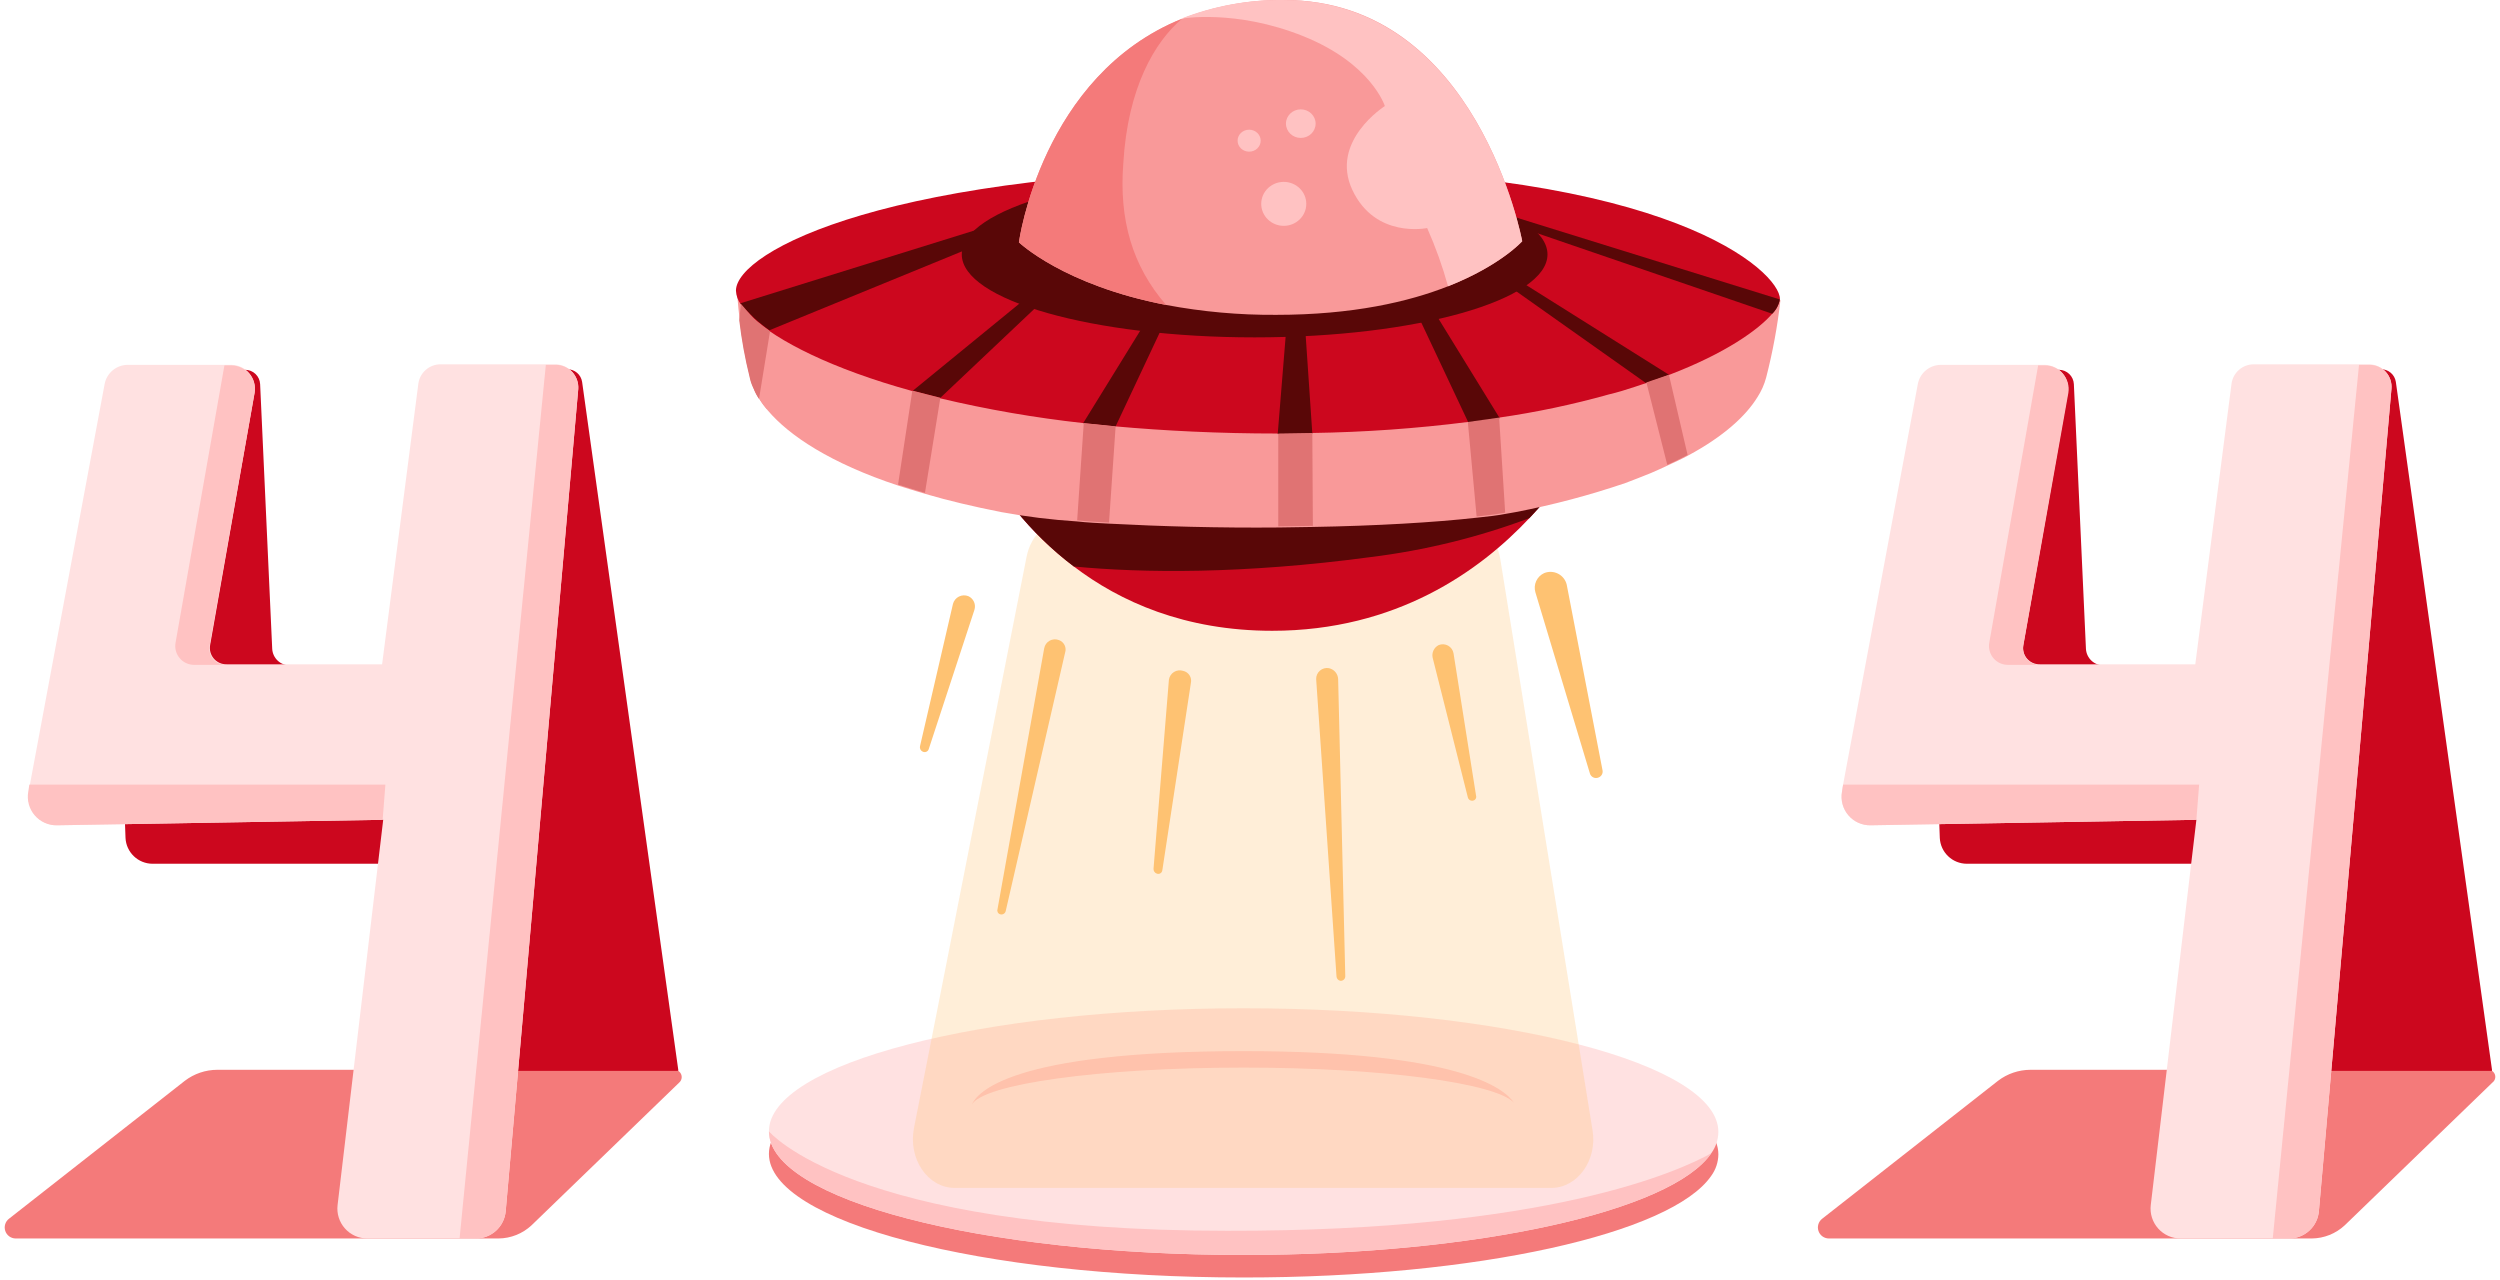 <svg width="455" height="233" viewBox="0 0 455 233" fill="none" xmlns="http://www.w3.org/2000/svg">
<g clip-path="url(#clip0_2_1586)">
<path d="M139.943 210.003C139.943 197.703 178.643 187.603 226.343 187.603C274.043 187.603 312.743 197.703 312.743 210.103C312.726 211.507 312.272 212.871 311.443 214.003C304.243 224.503 268.843 232.503 226.343 232.503C178.643 232.503 139.943 222.403 139.943 210.003Z" fill="#F47A7A"/>
<path d="M122.743 194.703H39.543C37.41 194.708 35.339 195.411 33.643 196.703L1.643 221.803C1.311 222.057 1.067 222.409 0.945 222.808C0.822 223.207 0.827 223.635 0.959 224.031C1.092 224.427 1.344 224.773 1.682 225.019C2.019 225.265 2.425 225.399 2.843 225.403H90.743C92.972 225.382 95.113 224.525 96.743 223.003L123.643 197.003C123.839 196.822 123.975 196.587 124.035 196.327C124.095 196.067 124.075 195.795 123.978 195.546C123.881 195.298 123.711 195.085 123.49 194.934C123.27 194.784 123.01 194.703 122.743 194.703Z" fill="#F47A7A"/>
<path d="M452.843 194.703H369.543C367.411 194.708 365.339 195.411 363.643 196.703L331.643 221.803C331.311 222.057 331.067 222.409 330.945 222.808C330.822 223.207 330.827 223.635 330.959 224.031C331.092 224.427 331.344 224.773 331.682 225.019C332.019 225.265 332.425 225.399 332.843 225.403H420.743C422.972 225.382 425.113 224.525 426.743 223.003L453.643 197.003C453.856 196.839 454.013 196.612 454.09 196.354C454.167 196.095 454.161 195.819 454.073 195.565C453.984 195.31 453.818 195.09 453.597 194.935C453.376 194.781 453.112 194.7 452.843 194.703Z" fill="#F47A7A"/>
<path d="M139.943 205.903C139.943 193.603 178.643 183.503 226.343 183.503C274.043 183.503 312.743 193.603 312.743 206.003C312.726 207.407 312.272 208.771 311.443 209.903C304.243 220.403 268.843 228.403 226.343 228.403C178.643 228.403 139.943 218.303 139.943 205.903Z" fill="#FFE1E1"/>
<path d="M311.443 209.903C304.243 220.403 268.943 228.403 226.343 228.403C178.643 228.403 139.943 218.303 139.943 205.903C139.943 205.903 154.943 224.003 223.343 224.003C282.143 224.103 305.843 213.003 311.443 209.903Z" fill="#FFC2C2"/>
<path d="M275.543 200.703C272.243 197.103 251.443 194.303 226.343 194.303C200.143 194.303 178.743 197.303 176.843 201.103C177.743 198.903 183.743 191.303 226.343 191.303C265.543 191.303 273.843 198.103 275.543 200.703Z" fill="#FFC2C2"/>
<path d="M123.443 194.703L105.943 69.503C105.846 68.859 105.52 68.271 105.023 67.848C104.527 67.425 103.895 67.196 103.243 67.203H79.643C79.254 67.206 78.87 67.291 78.517 67.453C78.163 67.615 77.848 67.851 77.593 68.144C77.338 68.437 77.147 68.781 77.035 69.154C76.923 69.526 76.892 69.918 76.943 70.303L82.843 117.603C82.9 118.043 82.862 118.489 82.732 118.913C82.602 119.336 82.383 119.727 82.089 120.059C81.796 120.391 81.434 120.655 81.029 120.836C80.625 121.016 80.186 121.107 79.743 121.103H52.743C51.927 121.109 51.14 120.8 50.544 120.242C49.949 119.684 49.59 118.918 49.543 118.103L47.343 69.903C47.309 69.208 47.01 68.551 46.508 68.068C46.007 67.585 45.339 67.311 44.643 67.303H22.543C22.178 67.296 21.815 67.364 21.477 67.504C21.14 67.643 20.835 67.851 20.581 68.114C20.328 68.377 20.131 68.689 20.004 69.031C19.877 69.374 19.822 69.739 19.843 70.103L22.843 152.503C22.903 153.765 23.445 154.955 24.357 155.829C25.268 156.704 26.48 157.195 27.743 157.203H87.843L92.543 194.903H123.443V194.703Z" fill="#CC071E"/>
<path d="M453.543 194.703L436.043 69.503C435.946 68.859 435.62 68.271 435.123 67.848C434.627 67.425 433.995 67.196 433.343 67.203H409.743C409.354 67.206 408.97 67.291 408.617 67.453C408.263 67.615 407.948 67.851 407.693 68.144C407.437 68.437 407.247 68.781 407.135 69.154C407.023 69.526 406.992 69.918 407.043 70.303L412.943 117.603C413 118.043 412.962 118.489 412.832 118.913C412.702 119.336 412.483 119.727 412.189 120.059C411.896 120.391 411.534 120.655 411.129 120.836C410.725 121.016 410.286 121.107 409.843 121.103H382.843C382.027 121.109 381.24 120.8 380.644 120.242C380.049 119.684 379.69 118.918 379.643 118.103L377.443 69.903C377.409 69.208 377.11 68.551 376.608 68.068C376.107 67.585 375.439 67.311 374.743 67.303H352.743C352.378 67.296 352.015 67.364 351.677 67.504C351.34 67.643 351.035 67.851 350.781 68.114C350.528 68.377 350.331 68.689 350.204 69.031C350.077 69.374 350.022 69.739 350.043 70.103L353.043 152.503C353.103 153.765 353.645 154.955 354.557 155.829C355.468 156.704 356.68 157.195 357.943 157.203H418.043L422.743 194.903H453.543V194.703Z" fill="#CC071E"/>
<path d="M105.242 70.803L92.042 220.403C91.931 221.762 91.315 223.029 90.315 223.955C89.315 224.881 88.004 225.398 86.642 225.403H66.842C66.072 225.403 65.31 225.24 64.608 224.924C63.906 224.608 63.279 224.146 62.768 223.569C62.258 222.993 61.876 222.314 61.647 221.579C61.418 220.843 61.348 220.068 61.442 219.303L69.742 149.203L10.442 150.203C9.676 150.216 8.916 150.06 8.218 149.745C7.519 149.429 6.899 148.963 6.402 148.38C5.905 147.797 5.544 147.111 5.343 146.372C5.142 145.632 5.108 144.858 5.242 144.103L5.442 142.803L19.042 69.903C19.225 68.922 19.745 68.036 20.512 67.397C21.278 66.758 22.244 66.407 23.242 66.403H42.142C42.761 66.414 43.37 66.557 43.929 66.823C44.488 67.089 44.983 67.472 45.382 67.946C45.78 68.42 46.072 68.974 46.237 69.57C46.403 70.167 46.438 70.792 46.342 71.403L38.242 117.403C38.165 117.838 38.186 118.283 38.302 118.709C38.418 119.134 38.627 119.528 38.914 119.863C39.201 120.197 39.559 120.464 39.961 120.644C40.364 120.824 40.801 120.913 41.242 120.903H69.542L76.142 69.803C76.28 68.838 76.76 67.955 77.494 67.313C78.227 66.671 79.167 66.313 80.142 66.303H101.242C101.8 66.336 102.347 66.478 102.85 66.722C103.353 66.965 103.804 67.306 104.175 67.724C104.547 68.142 104.832 68.629 105.015 69.157C105.198 69.686 105.275 70.245 105.242 70.803Z" fill="#FFE1E1"/>
<path d="M70.142 142.803L69.642 149.203L10.342 150.203C9.576 150.216 8.816 150.06 8.118 149.745C7.419 149.429 6.799 148.963 6.302 148.38C5.805 147.797 5.443 147.111 5.243 146.372C5.042 145.632 5.008 144.858 5.142 144.103L5.342 142.803H70.142Z" fill="#FFC2C2"/>
<path d="M105.242 70.803L92.042 220.403C91.931 221.762 91.315 223.029 90.315 223.955C89.315 224.881 88.004 225.398 86.642 225.403H83.642L99.342 66.403H101.242C101.797 66.416 102.345 66.542 102.851 66.773C103.356 67.004 103.81 67.335 104.184 67.747C104.558 68.158 104.845 68.641 105.026 69.166C105.208 69.692 105.281 70.249 105.242 70.803Z" fill="#FFC2C2"/>
<path d="M38.143 117.503C38.066 117.938 38.087 118.383 38.203 118.809C38.319 119.234 38.528 119.628 38.815 119.963C39.102 120.297 39.46 120.564 39.862 120.744C40.265 120.924 40.702 121.013 41.143 121.003H35.343C34.842 121.007 34.347 120.9 33.892 120.692C33.438 120.483 33.034 120.178 32.71 119.796C32.386 119.415 32.149 118.967 32.017 118.485C31.884 118.002 31.859 117.497 31.943 117.003L40.843 66.503H42.143C42.762 66.514 43.371 66.657 43.93 66.923C44.489 67.189 44.984 67.572 45.383 68.046C45.781 68.52 46.072 69.074 46.238 69.67C46.404 70.267 46.439 70.892 46.343 71.503L38.143 117.503Z" fill="#FFC2C2"/>
<path d="M435.242 70.803L422.042 220.403C421.931 221.762 421.315 223.029 420.315 223.955C419.315 224.881 418.004 225.398 416.642 225.403H396.842C396.072 225.403 395.31 225.24 394.608 224.924C393.906 224.608 393.279 224.146 392.768 223.569C392.258 222.993 391.876 222.314 391.647 221.579C391.418 220.843 391.348 220.068 391.442 219.303L399.742 149.203L340.442 150.203C339.676 150.216 338.916 150.06 338.218 149.745C337.519 149.429 336.899 148.963 336.402 148.38C335.905 147.797 335.544 147.111 335.343 146.372C335.142 145.632 335.108 144.858 335.242 144.103L335.442 142.803L349.042 69.903C349.225 68.922 349.745 68.036 350.512 67.397C351.278 66.758 352.244 66.407 353.242 66.403H372.142C372.761 66.414 373.37 66.557 373.929 66.823C374.488 67.089 374.983 67.472 375.382 67.946C375.78 68.42 376.071 68.974 376.237 69.57C376.403 70.167 376.438 70.792 376.342 71.403L368.242 117.403C368.165 117.838 368.186 118.283 368.302 118.709C368.418 119.134 368.627 119.528 368.914 119.863C369.201 120.197 369.559 120.464 369.961 120.644C370.364 120.824 370.801 120.913 371.242 120.903H399.542L406.142 69.803C406.28 68.838 406.76 67.955 407.494 67.313C408.227 66.671 409.167 66.313 410.142 66.303H431.242C431.806 66.318 432.361 66.448 432.873 66.686C433.385 66.924 433.842 67.264 434.217 67.686C434.592 68.108 434.877 68.602 435.053 69.138C435.229 69.675 435.293 70.241 435.242 70.803Z" fill="#FFE1E1"/>
<path d="M400.242 142.803L399.742 149.203L340.442 150.203C339.676 150.216 338.916 150.06 338.218 149.745C337.519 149.429 336.899 148.963 336.402 148.38C335.905 147.797 335.544 147.111 335.343 146.372C335.142 145.632 335.108 144.858 335.242 144.103L335.442 142.803H400.242Z" fill="#FFC2C2"/>
<path d="M435.242 70.803L422.042 220.403C421.931 221.762 421.315 223.029 420.315 223.955C419.315 224.881 418.005 225.398 416.642 225.403H413.642L429.342 66.403H431.242C431.803 66.399 432.359 66.513 432.873 66.738C433.387 66.963 433.848 67.294 434.226 67.709C434.603 68.124 434.889 68.615 435.064 69.148C435.239 69.681 435.3 70.245 435.242 70.803Z" fill="#FFC2C2"/>
<path d="M368.243 117.503C368.166 117.938 368.187 118.383 368.303 118.809C368.419 119.234 368.628 119.628 368.915 119.963C369.202 120.297 369.56 120.564 369.962 120.744C370.365 120.924 370.802 121.013 371.243 121.003H365.443C364.942 121.007 364.447 120.9 363.993 120.692C363.538 120.483 363.134 120.178 362.81 119.796C362.486 119.415 362.249 118.967 362.117 118.485C361.984 118.002 361.959 117.497 362.043 117.003L370.943 66.503H372.243C372.862 66.514 373.471 66.657 374.03 66.923C374.589 67.189 375.084 67.572 375.483 68.046C375.881 68.52 376.173 69.074 376.338 69.67C376.504 70.267 376.54 70.892 376.443 71.503L368.243 117.503Z" fill="#FFC2C2"/>
<path opacity="0.28" d="M186.844 101.3L166.344 205.3C165.244 210.9 168.844 216.2 173.744 216.2H282.344C287.144 216.2 290.744 211.1 289.844 205.7L273.044 101.7C272.344 97.5 269.244 94.5 265.544 94.5H194.344C190.744 94.4 187.644 97.3 186.844 101.3Z" fill="#FEC272"/>
<path d="M279.442 107.803L289.342 140.703C289.381 140.87 289.456 141.025 289.562 141.159C289.668 141.293 289.802 141.402 289.954 141.478C290.107 141.555 290.275 141.596 290.445 141.601C290.616 141.605 290.785 141.572 290.942 141.503C291.211 141.399 291.432 141.197 291.562 140.938C291.691 140.68 291.72 140.382 291.642 140.103L285.142 106.403C285.039 105.978 284.846 105.58 284.575 105.237C284.304 104.894 283.963 104.613 283.573 104.413C283.184 104.214 282.756 104.101 282.319 104.082C281.883 104.063 281.447 104.138 281.042 104.303C280.397 104.595 279.881 105.111 279.587 105.754C279.292 106.397 279.241 107.125 279.442 107.803Z" fill="#FEC272"/>
<path d="M260.742 119.702L267.142 145.102C267.165 145.209 267.21 145.31 267.273 145.399C267.337 145.488 267.418 145.563 267.512 145.619C267.606 145.675 267.71 145.711 267.818 145.726C267.927 145.74 268.037 145.732 268.142 145.702C268.235 145.678 268.322 145.635 268.397 145.576C268.473 145.516 268.536 145.443 268.583 145.359C268.63 145.275 268.659 145.182 268.669 145.087C268.679 144.991 268.67 144.894 268.642 144.802L264.542 118.902C264.492 118.61 264.376 118.333 264.205 118.092C264.034 117.85 263.81 117.65 263.551 117.506C263.292 117.362 263.004 117.278 262.708 117.26C262.412 117.242 262.116 117.291 261.842 117.402C261.429 117.61 261.098 117.948 260.899 118.364C260.699 118.781 260.644 119.251 260.742 119.702Z" fill="#FEC272"/>
<path d="M177.342 111.003L169.042 136.303C169.012 136.415 168.958 136.519 168.883 136.607C168.808 136.695 168.715 136.766 168.61 136.813C168.505 136.861 168.39 136.885 168.275 136.883C168.159 136.882 168.045 136.854 167.942 136.803C167.755 136.721 167.603 136.576 167.511 136.394C167.42 136.211 167.395 136.002 167.442 135.803L173.442 109.903C173.518 109.618 173.654 109.351 173.841 109.122C174.028 108.893 174.262 108.706 174.527 108.573C174.791 108.441 175.081 108.366 175.377 108.354C175.672 108.342 175.967 108.393 176.242 108.503C176.701 108.712 177.066 109.082 177.269 109.543C177.472 110.005 177.498 110.524 177.342 111.003Z" fill="#FEC272"/>
<path d="M193.842 118.802L183.042 165.802C183.019 165.909 182.974 166.01 182.91 166.099C182.846 166.188 182.765 166.263 182.672 166.319C182.578 166.375 182.474 166.411 182.365 166.426C182.257 166.44 182.147 166.432 182.042 166.402C181.949 166.378 181.862 166.335 181.786 166.275C181.71 166.216 181.647 166.143 181.6 166.059C181.554 165.975 181.525 165.882 181.514 165.787C181.504 165.691 181.514 165.594 181.542 165.502L190.042 118.002C190.092 117.71 190.207 117.433 190.379 117.192C190.55 116.95 190.773 116.75 191.033 116.606C191.292 116.462 191.58 116.378 191.875 116.36C192.171 116.342 192.467 116.391 192.742 116.502C193.189 116.666 193.555 116.998 193.761 117.428C193.966 117.858 193.995 118.351 193.842 118.802Z" fill="#FEC272"/>
<path d="M216.742 124.299L211.542 158.399C211.528 158.511 211.489 158.618 211.427 158.712C211.366 158.806 211.284 158.885 211.188 158.943C211.091 159.001 210.983 159.036 210.871 159.045C210.759 159.055 210.647 159.04 210.542 158.999C210.355 158.938 210.195 158.816 210.086 158.653C209.977 158.49 209.926 158.295 209.942 158.099L212.742 123.699C212.785 123.412 212.891 123.138 213.052 122.896C213.212 122.653 213.423 122.449 213.671 122.297C213.918 122.144 214.196 122.048 214.484 122.014C214.773 121.98 215.066 122.009 215.342 122.099C215.578 122.152 215.802 122.25 216 122.389C216.199 122.528 216.368 122.705 216.498 122.909C216.628 123.113 216.716 123.341 216.758 123.58C216.8 123.819 216.794 124.063 216.742 124.299Z" fill="#FEC272"/>
<path d="M243.542 123.603L244.842 177.703C244.84 177.817 244.815 177.928 244.768 178.031C244.72 178.134 244.652 178.226 244.568 178.301C244.483 178.376 244.384 178.433 244.276 178.468C244.168 178.503 244.054 178.515 243.942 178.503C243.751 178.47 243.578 178.372 243.451 178.227C243.324 178.081 243.25 177.897 243.242 177.703L239.542 123.603C239.534 123.312 239.59 123.023 239.707 122.756C239.825 122.489 239.999 122.251 240.219 122.06C240.439 121.869 240.699 121.729 240.979 121.65C241.26 121.571 241.554 121.555 241.842 121.603C242.309 121.697 242.731 121.945 243.039 122.308C243.348 122.671 243.525 123.127 243.542 123.603Z" fill="#FEC272"/>
<path d="M139.643 74.503C138.636 73.323 137.795 72.011 137.143 70.603L134.843 55.203L140.143 60.103L139.643 74.503Z" fill="#E07373"/>
<path d="M288.843 79.703C286.036 85.033 282.502 89.946 278.343 94.303C269.343 103.903 254.143 114.803 231.543 114.803C215.643 114.803 203.843 109.503 195.443 103.103C187.537 97.123 181.219 89.294 177.043 80.303L288.843 79.703Z" fill="#CC071E"/>
<path d="M288.843 79.703C286.036 85.033 282.502 89.946 278.343 94.303C268.99 97.805 259.256 100.188 249.343 101.403C226.143 104.503 208.043 104.303 195.443 103.103C187.537 97.123 181.219 89.294 177.043 80.303L288.843 79.703Z" fill="#590707"/>
<path d="M324.043 54.603C323.507 59.358 322.638 64.07 321.443 68.703C321.104 69.981 320.564 71.196 319.843 72.303C317.743 75.703 313.743 79.403 307.243 82.903C306.143 83.503 304.843 84.103 303.543 84.703C302.543 85.203 301.543 85.603 300.443 86.103C298.943 86.703 297.443 87.303 295.843 87.903C289.307 90.13 282.624 91.901 275.843 93.203C275.243 93.303 274.743 93.403 274.143 93.503C272.643 93.803 270.843 94.003 268.943 94.203C260.943 95.103 250.343 95.703 239.043 95.903C236.943 95.903 234.843 96.003 232.743 96.003C222.043 96.103 211.243 95.803 201.843 95.303C199.843 95.203 197.843 95.103 196.043 94.903C191.413 94.609 186.805 94.042 182.243 93.203C177.143 92.203 172.543 91.103 168.443 89.903C166.743 89.403 165.143 88.903 163.543 88.403C151.143 84.303 143.643 79.303 139.743 74.703C139.18 74.086 138.678 73.417 138.243 72.703C137.832 72.114 137.496 71.475 137.243 70.803C136.921 70.171 136.686 69.498 136.543 68.803C135.69 65.38 135.055 61.907 134.643 58.403C134.243 55.103 134.143 52.903 134.143 52.903L229.143 60.003L324.143 54.703L324.043 54.603Z" fill="#F99999"/>
<path d="M323.943 54.403C323.771 55.428 323.281 56.372 322.543 57.103C320.043 60.003 314.043 64.303 303.843 68.203C302.543 68.703 301.143 69.203 299.643 69.703C298.943 69.903 298.243 70.203 297.543 70.403C296.043 70.903 294.443 71.403 292.743 71.803C286.208 73.635 279.561 75.038 272.843 76.003C271.043 76.303 269.143 76.603 267.143 76.803C257.754 77.993 248.306 78.66 238.843 78.803C236.843 78.803 234.743 78.903 232.643 78.903H232.543C221.843 78.903 211.943 78.403 203.043 77.603C201.043 77.403 199.043 77.203 197.143 77.003C188.392 76.04 179.709 74.537 171.143 72.503C169.443 72.103 167.743 71.603 166.143 71.203C151.243 67.103 141.443 62.003 136.943 57.803C136.156 57.084 135.452 56.279 134.843 55.403C134.298 54.68 133.984 53.808 133.943 52.903C133.943 45.803 161.943 30.703 233.043 30.703C304.143 30.603 323.943 49.503 323.943 54.403Z" fill="#CC071E"/>
<path d="M192.043 38.803L140.043 60.103C138.059 58.722 136.275 57.073 134.743 55.203L190.343 37.903L192.043 38.803Z" fill="#590707"/>
<path d="M323.943 54.503C323.743 55.489 323.256 56.394 322.543 57.103L269.143 38.803L270.843 38.003L323.943 54.503Z" fill="#590707"/>
<path d="M200.843 44.303L171.143 72.403C169.443 72.003 167.743 71.503 166.143 71.103L199.043 44.203L200.843 44.303Z" fill="#590707"/>
<path d="M217.143 47.603L203.043 77.603C201.043 77.403 199.043 77.203 197.143 77.003L215.343 47.503L217.143 47.603Z" fill="#590707"/>
<path d="M272.943 76.103C271.143 76.403 269.143 76.703 267.243 76.903L253.443 47.603L255.343 47.503L272.943 76.103Z" fill="#590707"/>
<path d="M238.843 78.903C236.843 78.903 234.743 79.003 232.643 79.003H232.543L234.943 49.503L236.843 49.403L238.843 78.903Z" fill="#590707"/>
<path d="M303.743 68.203C302.443 68.703 301.043 69.203 299.543 69.703L263.643 44.303L265.543 44.203L303.743 68.203Z" fill="#590707"/>
<path d="M238.943 95.703C236.843 95.703 234.743 95.803 232.643 95.803V78.903L238.843 78.803L238.943 95.703Z" fill="#E07373"/>
<path d="M273.943 93.303C272.343 93.603 270.643 93.803 268.743 94.003L267.143 76.803L272.843 76.003L273.943 93.303Z" fill="#E07373"/>
<path d="M307.143 82.803C306.043 83.403 304.743 84.003 303.443 84.603L299.643 69.603L303.743 68.203L307.143 82.803Z" fill="#E07373"/>
<path d="M203.043 77.603L201.843 95.103C199.843 95.003 197.843 94.903 196.043 94.703L197.243 77.003L203.043 77.603Z" fill="#E07373"/>
<path d="M171.143 72.403L168.343 89.703C166.643 89.203 165.043 88.703 163.443 88.203L166.043 71.103L171.143 72.403Z" fill="#E07373"/>
<path d="M140.143 60.303L138.143 72.603C137.733 72.014 137.397 71.376 137.143 70.703C136.822 70.071 136.586 69.398 136.443 68.703C135.59 65.281 134.955 61.807 134.543 58.303L134.843 55.303C134.843 55.303 136.543 57.303 137.243 58.003C137.843 58.603 140.143 60.303 140.143 60.303Z" fill="#E07373"/>
<path d="M228.343 61.403C257.78 61.403 281.643 54.643 281.643 46.303C281.643 37.964 257.78 31.203 228.343 31.203C198.906 31.203 175.043 37.964 175.043 46.303C175.043 54.643 198.906 61.403 228.343 61.403Z" fill="#590707"/>
<path d="M277.043 43.903C277.043 43.903 273.143 48.303 263.543 52.103C256.443 54.903 246.243 57.303 232.243 57.303C225.534 57.348 218.836 56.745 212.243 55.503C193.543 51.903 185.443 44.103 185.443 44.103C185.443 44.103 189.543 13.703 215.143 3.403C221.066 1.083 227.382 -0.071 233.743 0.003C268.943 0.003 277.043 43.903 277.043 43.903Z" fill="#F99999"/>
<path d="M212.243 55.503C193.543 51.903 185.443 44.103 185.443 44.103C185.443 44.103 189.543 13.703 215.143 3.403C210.143 7.603 205.243 16.003 204.443 29.703C203.643 39.903 206.043 48.403 212.243 55.503Z" fill="#F47A7A"/>
<path d="M277.043 43.903C277.043 43.903 273.143 48.303 263.543 52.103C262.542 48.48 261.272 44.937 259.743 41.503C259.743 41.503 250.343 43.503 246.143 34.603C241.943 25.703 252.043 19.303 252.043 19.303C252.043 19.303 249.643 11.603 237.243 6.603C224.843 1.603 214.943 3.403 214.943 3.403C220.866 1.083 227.182 -0.071 233.543 0.003C268.943 0.003 277.043 43.903 277.043 43.903Z" fill="#FFC2C2"/>
<path d="M236.743 25.103C238.234 25.103 239.443 23.939 239.443 22.503C239.443 21.067 238.234 19.903 236.743 19.903C235.252 19.903 234.043 21.067 234.043 22.503C234.043 23.939 235.252 25.103 236.743 25.103Z" fill="#FFC2C2"/>
<path d="M227.343 27.603C228.503 27.603 229.443 26.708 229.443 25.603C229.443 24.499 228.503 23.603 227.343 23.603C226.183 23.603 225.243 24.499 225.243 25.603C225.243 26.708 226.183 27.603 227.343 27.603Z" fill="#FFC2C2"/>
<path d="M233.643 41.103C235.907 41.103 237.743 39.312 237.743 37.103C237.743 34.894 235.907 33.103 233.643 33.103C231.379 33.103 229.543 34.894 229.543 37.103C229.543 39.312 231.379 41.103 233.643 41.103Z" fill="#FFC2C2"/>
</g>
<defs>
<clipPath id="clip0_2_1586">
<rect width="453.287" height="232.503" fill="white" transform="translate(0.856)"/>
</clipPath>
</defs>
</svg>
